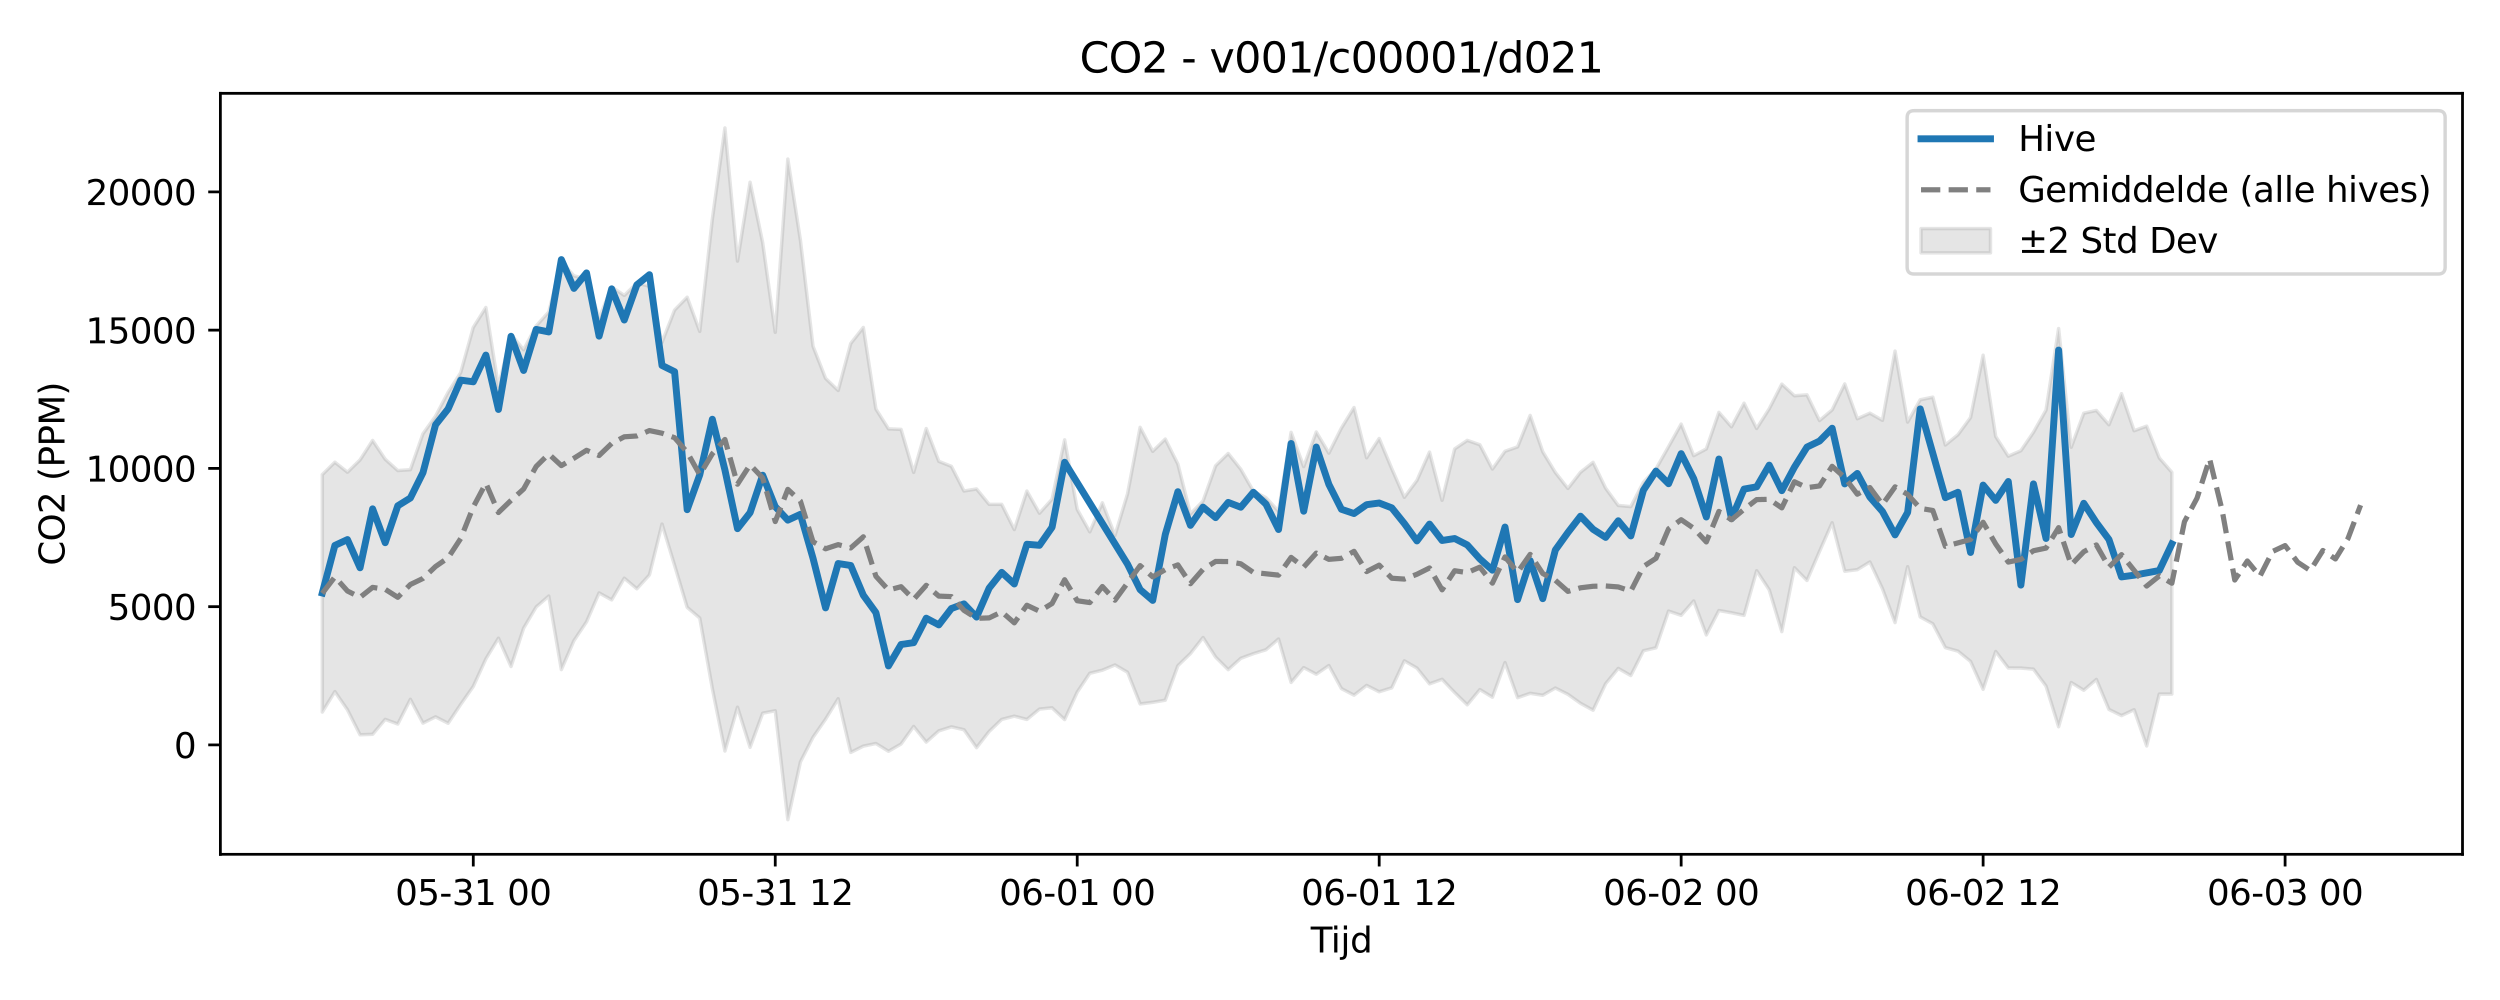 <?xml version="1.0" encoding="utf-8" standalone="no"?>
<!DOCTYPE svg PUBLIC "-//W3C//DTD SVG 1.1//EN"
  "http://www.w3.org/Graphics/SVG/1.1/DTD/svg11.dtd">
<svg xmlns:xlink="http://www.w3.org/1999/xlink" width="720pt" height="288pt" viewBox="0 0 720 288" xmlns="http://www.w3.org/2000/svg" version="1.1">
 <defs>
  <style type="text/css">*{stroke-linejoin: round; stroke-linecap: butt}</style>
 </defs>
 <g id="figure_1">
  <g id="patch_1">
   <path d="M 0 288 
L 720 288 
L 720 0 
L 0 0 
z
" style="fill: #ffffff"/>
  </g>
  <g id="axes_1">
   <g id="patch_2">
    <path d="M 63.47 246.04 
L 709.2 246.04 
L 709.2 26.88 
L 63.47 26.88 
z
" style="fill: #ffffff"/>
   </g>
   <g id="FillBetweenPolyCollection_1">
    <defs>
     <path id="mb4bdd67577" d="M 92.821 -151.308 
L 92.821 -82.924 
L 96.445 -88.816 
L 100.069 -83.571 
L 103.692 -76.383 
L 107.316 -76.519 
L 110.939 -80.82 
L 114.563 -79.477 
L 118.187 -86.599 
L 121.81 -79.742 
L 125.434 -81.551 
L 129.058 -79.695 
L 132.681 -85.127 
L 136.305 -90.304 
L 139.928 -98.219 
L 143.552 -104.205 
L 147.176 -96.044 
L 150.799 -107.08 
L 154.423 -113.195 
L 158.047 -116.335 
L 161.67 -95.151 
L 165.294 -103.497 
L 168.917 -108.905 
L 172.541 -117.235 
L 176.165 -115.233 
L 179.788 -121.488 
L 183.412 -118.427 
L 187.036 -122.42 
L 190.659 -137.067 
L 194.283 -125.183 
L 197.906 -113.085 
L 201.53 -110.001 
L 205.154 -89.713 
L 208.777 -71.7 
L 212.401 -84.316 
L 216.025 -72.768 
L 219.648 -82.601 
L 223.272 -83.304 
L 226.895 -51.922 
L 230.519 -68.562 
L 234.143 -75.65 
L 237.766 -80.87 
L 241.39 -86.763 
L 245.014 -71.301 
L 248.637 -73.111 
L 252.261 -73.869 
L 255.884 -71.629 
L 259.508 -73.724 
L 263.132 -78.782 
L 266.755 -74.279 
L 270.379 -77.502 
L 274.003 -78.667 
L 277.626 -77.838 
L 281.25 -72.668 
L 284.873 -77.336 
L 288.497 -80.811 
L 292.121 -81.745 
L 295.744 -80.799 
L 299.368 -83.781 
L 302.992 -84.152 
L 306.615 -80.753 
L 310.239 -88.667 
L 313.862 -94.09 
L 317.486 -94.985 
L 321.11 -96.492 
L 324.733 -94.39 
L 328.357 -85.267 
L 331.981 -85.727 
L 335.604 -86.34 
L 339.228 -96.282 
L 342.851 -99.778 
L 346.475 -104.398 
L 350.099 -98.752 
L 353.722 -95.131 
L 357.346 -98.405 
L 360.97 -99.74 
L 364.593 -100.87 
L 368.217 -103.971 
L 371.84 -91.457 
L 375.464 -95.737 
L 379.088 -93.824 
L 382.711 -96.32 
L 386.335 -89.676 
L 389.959 -87.791 
L 393.582 -90.602 
L 397.206 -88.768 
L 400.83 -89.904 
L 404.453 -97.682 
L 408.077 -95.595 
L 411.7 -91.046 
L 415.324 -92.357 
L 418.948 -88.549 
L 422.571 -85.011 
L 426.195 -89.403 
L 429.819 -87.203 
L 433.442 -97.173 
L 437.066 -87.071 
L 440.689 -88.318 
L 444.313 -87.76 
L 447.937 -89.848 
L 451.56 -88.032 
L 455.184 -85.446 
L 458.808 -83.454 
L 462.431 -91.096 
L 466.055 -95.494 
L 469.678 -93.433 
L 473.302 -100.579 
L 476.926 -101.437 
L 480.549 -112.008 
L 484.173 -110.781 
L 487.797 -114.923 
L 491.42 -105.139 
L 495.044 -112.174 
L 498.667 -111.524 
L 502.291 -110.764 
L 505.915 -123.637 
L 509.538 -118.122 
L 513.162 -106.09 
L 516.786 -124.502 
L 520.409 -120.823 
L 524.033 -129.225 
L 527.656 -137.452 
L 531.28 -123.492 
L 534.904 -123.935 
L 538.527 -126.158 
L 542.151 -118.444 
L 545.775 -108.688 
L 549.398 -124.797 
L 553.022 -110.328 
L 556.645 -108.349 
L 560.269 -101.485 
L 563.893 -100.472 
L 567.516 -97.515 
L 571.14 -89.475 
L 574.764 -100.364 
L 578.387 -95.615 
L 582.011 -95.595 
L 585.634 -95.281 
L 589.258 -90.403 
L 592.882 -78.691 
L 596.505 -91.437 
L 600.129 -89.209 
L 603.753 -92.32 
L 607.376 -83.673 
L 611 -81.907 
L 614.623 -83.607 
L 618.247 -73.16 
L 621.871 -88.109 
L 625.494 -88.1 
L 625.494 -151.972 
L 625.494 -151.972 
L 621.871 -156.134 
L 618.247 -165.274 
L 614.623 -163.951 
L 611 -174.622 
L 607.376 -165.669 
L 603.753 -169.79 
L 600.129 -169.001 
L 596.505 -159.186 
L 592.882 -193.39 
L 589.258 -169.905 
L 585.634 -163.493 
L 582.011 -158.191 
L 578.387 -156.621 
L 574.764 -162.294 
L 571.14 -185.702 
L 567.516 -167.743 
L 563.893 -162.799 
L 560.269 -159.836 
L 556.645 -173.622 
L 553.022 -172.861 
L 549.398 -166.434 
L 545.775 -186.893 
L 542.151 -166.946 
L 538.527 -169.007 
L 534.904 -167.403 
L 531.28 -177.43 
L 527.656 -169.951 
L 524.033 -166.878 
L 520.409 -174.287 
L 516.786 -174.024 
L 513.162 -177.377 
L 509.538 -170.271 
L 505.915 -164.593 
L 502.291 -171.883 
L 498.667 -165.088 
L 495.044 -169.245 
L 491.42 -158.708 
L 487.797 -156.768 
L 484.173 -165.869 
L 480.549 -159.376 
L 476.926 -152.97 
L 473.302 -149.113 
L 469.678 -142.097 
L 466.055 -142.432 
L 462.431 -147.389 
L 458.808 -154.854 
L 455.184 -151.985 
L 451.56 -147.326 
L 447.937 -151.925 
L 444.313 -157.899 
L 440.689 -168.36 
L 437.066 -159.303 
L 433.442 -158.035 
L 429.819 -152.917 
L 426.195 -159.908 
L 422.571 -161.177 
L 418.948 -158.709 
L 415.324 -143.911 
L 411.7 -157.805 
L 408.077 -149.636 
L 404.453 -144.768 
L 400.83 -153.038 
L 397.206 -161.717 
L 393.582 -156.164 
L 389.959 -170.634 
L 386.335 -164.734 
L 382.711 -157.496 
L 379.088 -163.586 
L 375.464 -153.614 
L 371.84 -163.489 
L 368.217 -140.756 
L 364.593 -144.681 
L 360.97 -146.538 
L 357.346 -152.852 
L 353.722 -157.408 
L 350.099 -153.861 
L 346.475 -143.687 
L 342.851 -140.007 
L 339.228 -154.355 
L 335.604 -161.549 
L 331.981 -158.014 
L 328.357 -164.933 
L 324.733 -145.781 
L 321.11 -133.8 
L 317.486 -143.188 
L 313.862 -134.823 
L 310.239 -141.303 
L 306.615 -161.325 
L 302.992 -144.22 
L 299.368 -140.188 
L 295.744 -146.579 
L 292.121 -135.495 
L 288.497 -142.749 
L 284.873 -142.751 
L 281.25 -147.178 
L 277.626 -146.598 
L 274.003 -153.692 
L 270.379 -155.138 
L 266.755 -164.575 
L 263.132 -151.958 
L 259.508 -164.339 
L 255.884 -164.493 
L 252.261 -170.208 
L 248.637 -193.689 
L 245.014 -189.083 
L 241.39 -175.531 
L 237.766 -179.03 
L 234.143 -188.304 
L 230.519 -218.811 
L 226.895 -242.199 
L 223.272 -192.287 
L 219.648 -218.107 
L 216.025 -235.524 
L 212.401 -212.795 
L 208.777 -251.158 
L 205.154 -224.921 
L 201.53 -192.546 
L 197.906 -202.408 
L 194.283 -198.702 
L 190.659 -189.408 
L 187.036 -205.574 
L 183.412 -206.46 
L 179.788 -202.915 
L 176.165 -205.356 
L 172.541 -196.381 
L 168.917 -207.728 
L 165.294 -208.551 
L 161.67 -212.655 
L 158.047 -198.155 
L 154.423 -194.141 
L 150.799 -187.254 
L 147.176 -191.743 
L 143.552 -176.579 
L 139.928 -199.451 
L 136.305 -193.696 
L 132.681 -180.675 
L 129.058 -175.017 
L 125.434 -168.133 
L 121.81 -163.066 
L 118.187 -152.728 
L 114.563 -152.481 
L 110.939 -155.745 
L 107.316 -161.154 
L 103.692 -155.549 
L 100.069 -152.002 
L 96.445 -154.885 
L 92.821 -151.308 
z
" style="stroke: #808080; stroke-opacity: 0.2"/>
    </defs>
    <g clip-path="url(#p3380ffc3dd)">
     <use xlink:href="#mb4bdd67577" x="0" y="288" style="fill: #808080; fill-opacity: 0.2; stroke: #808080; stroke-opacity: 0.2"/>
    </g>
   </g>
   <g id="matplotlib.axis_1">
    <g id="xtick_1">
     <g id="line2d_1">
      <defs>
       <path id="m46039f2c9a" d="M 0 0 
L 0 3.5 
" style="stroke: #000000; stroke-width: 0.8"/>
      </defs>
      <g>
       <use xlink:href="#m46039f2c9a" x="136.305" y="246.04" style="stroke: #000000; stroke-width: 0.8"/>
      </g>
     </g>
     <g id="text_1">
      <!-- 05-31 00 -->
      <g transform="translate(113.824 260.638) scale(0.1 -0.1)">
       <defs>
        <path id="DejaVuSans-30" d="M 2034 4250 
Q 1547 4250 1301 3770 
Q 1056 3291 1056 2328 
Q 1056 1369 1301 889 
Q 1547 409 2034 409 
Q 2525 409 2770 889 
Q 3016 1369 3016 2328 
Q 3016 3291 2770 3770 
Q 2525 4250 2034 4250 
z
M 2034 4750 
Q 2819 4750 3233 4129 
Q 3647 3509 3647 2328 
Q 3647 1150 3233 529 
Q 2819 -91 2034 -91 
Q 1250 -91 836 529 
Q 422 1150 422 2328 
Q 422 3509 836 4129 
Q 1250 4750 2034 4750 
z
" transform="scale(0.016)"/>
        <path id="DejaVuSans-35" d="M 691 4666 
L 3169 4666 
L 3169 4134 
L 1269 4134 
L 1269 2991 
Q 1406 3038 1543 3061 
Q 1681 3084 1819 3084 
Q 2600 3084 3056 2656 
Q 3513 2228 3513 1497 
Q 3513 744 3044 326 
Q 2575 -91 1722 -91 
Q 1428 -91 1123 -41 
Q 819 9 494 109 
L 494 744 
Q 775 591 1075 516 
Q 1375 441 1709 441 
Q 2250 441 2565 725 
Q 2881 1009 2881 1497 
Q 2881 1984 2565 2268 
Q 2250 2553 1709 2553 
Q 1456 2553 1204 2497 
Q 953 2441 691 2322 
L 691 4666 
z
" transform="scale(0.016)"/>
        <path id="DejaVuSans-2d" d="M 313 2009 
L 1997 2009 
L 1997 1497 
L 313 1497 
L 313 2009 
z
" transform="scale(0.016)"/>
        <path id="DejaVuSans-33" d="M 2597 2516 
Q 3050 2419 3304 2112 
Q 3559 1806 3559 1356 
Q 3559 666 3084 287 
Q 2609 -91 1734 -91 
Q 1441 -91 1130 -33 
Q 819 25 488 141 
L 488 750 
Q 750 597 1062 519 
Q 1375 441 1716 441 
Q 2309 441 2620 675 
Q 2931 909 2931 1356 
Q 2931 1769 2642 2001 
Q 2353 2234 1838 2234 
L 1294 2234 
L 1294 2753 
L 1863 2753 
Q 2328 2753 2575 2939 
Q 2822 3125 2822 3475 
Q 2822 3834 2567 4026 
Q 2313 4219 1838 4219 
Q 1578 4219 1281 4162 
Q 984 4106 628 3988 
L 628 4550 
Q 988 4650 1302 4700 
Q 1616 4750 1894 4750 
Q 2613 4750 3031 4423 
Q 3450 4097 3450 3541 
Q 3450 3153 3228 2886 
Q 3006 2619 2597 2516 
z
" transform="scale(0.016)"/>
        <path id="DejaVuSans-31" d="M 794 531 
L 1825 531 
L 1825 4091 
L 703 3866 
L 703 4441 
L 1819 4666 
L 2450 4666 
L 2450 531 
L 3481 531 
L 3481 0 
L 794 0 
L 794 531 
z
" transform="scale(0.016)"/>
        <path id="DejaVuSans-20" transform="scale(0.016)"/>
       </defs>
       <use xlink:href="#DejaVuSans-30"/>
       <use xlink:href="#DejaVuSans-35" transform="translate(63.623 0)"/>
       <use xlink:href="#DejaVuSans-2d" transform="translate(127.246 0)"/>
       <use xlink:href="#DejaVuSans-33" transform="translate(163.33 0)"/>
       <use xlink:href="#DejaVuSans-31" transform="translate(226.953 0)"/>
       <use xlink:href="#DejaVuSans-20" transform="translate(290.576 0)"/>
       <use xlink:href="#DejaVuSans-30" transform="translate(322.363 0)"/>
       <use xlink:href="#DejaVuSans-30" transform="translate(385.986 0)"/>
      </g>
     </g>
    </g>
    <g id="xtick_2">
     <g id="line2d_2">
      <g>
       <use xlink:href="#m46039f2c9a" x="223.272" y="246.04" style="stroke: #000000; stroke-width: 0.8"/>
      </g>
     </g>
     <g id="text_2">
      <!-- 05-31 12 -->
      <g transform="translate(200.791 260.638) scale(0.1 -0.1)">
       <defs>
        <path id="DejaVuSans-32" d="M 1228 531 
L 3431 531 
L 3431 0 
L 469 0 
L 469 531 
Q 828 903 1448 1529 
Q 2069 2156 2228 2338 
Q 2531 2678 2651 2914 
Q 2772 3150 2772 3378 
Q 2772 3750 2511 3984 
Q 2250 4219 1831 4219 
Q 1534 4219 1204 4116 
Q 875 4013 500 3803 
L 500 4441 
Q 881 4594 1212 4672 
Q 1544 4750 1819 4750 
Q 2544 4750 2975 4387 
Q 3406 4025 3406 3419 
Q 3406 3131 3298 2873 
Q 3191 2616 2906 2266 
Q 2828 2175 2409 1742 
Q 1991 1309 1228 531 
z
" transform="scale(0.016)"/>
       </defs>
       <use xlink:href="#DejaVuSans-30"/>
       <use xlink:href="#DejaVuSans-35" transform="translate(63.623 0)"/>
       <use xlink:href="#DejaVuSans-2d" transform="translate(127.246 0)"/>
       <use xlink:href="#DejaVuSans-33" transform="translate(163.33 0)"/>
       <use xlink:href="#DejaVuSans-31" transform="translate(226.953 0)"/>
       <use xlink:href="#DejaVuSans-20" transform="translate(290.576 0)"/>
       <use xlink:href="#DejaVuSans-31" transform="translate(322.363 0)"/>
       <use xlink:href="#DejaVuSans-32" transform="translate(385.986 0)"/>
      </g>
     </g>
    </g>
    <g id="xtick_3">
     <g id="line2d_3">
      <g>
       <use xlink:href="#m46039f2c9a" x="310.239" y="246.04" style="stroke: #000000; stroke-width: 0.8"/>
      </g>
     </g>
     <g id="text_3">
      <!-- 06-01 00 -->
      <g transform="translate(287.758 260.638) scale(0.1 -0.1)">
       <defs>
        <path id="DejaVuSans-36" d="M 2113 2584 
Q 1688 2584 1439 2293 
Q 1191 2003 1191 1497 
Q 1191 994 1439 701 
Q 1688 409 2113 409 
Q 2538 409 2786 701 
Q 3034 994 3034 1497 
Q 3034 2003 2786 2293 
Q 2538 2584 2113 2584 
z
M 3366 4563 
L 3366 3988 
Q 3128 4100 2886 4159 
Q 2644 4219 2406 4219 
Q 1781 4219 1451 3797 
Q 1122 3375 1075 2522 
Q 1259 2794 1537 2939 
Q 1816 3084 2150 3084 
Q 2853 3084 3261 2657 
Q 3669 2231 3669 1497 
Q 3669 778 3244 343 
Q 2819 -91 2113 -91 
Q 1303 -91 875 529 
Q 447 1150 447 2328 
Q 447 3434 972 4092 
Q 1497 4750 2381 4750 
Q 2619 4750 2861 4703 
Q 3103 4656 3366 4563 
z
" transform="scale(0.016)"/>
       </defs>
       <use xlink:href="#DejaVuSans-30"/>
       <use xlink:href="#DejaVuSans-36" transform="translate(63.623 0)"/>
       <use xlink:href="#DejaVuSans-2d" transform="translate(127.246 0)"/>
       <use xlink:href="#DejaVuSans-30" transform="translate(163.33 0)"/>
       <use xlink:href="#DejaVuSans-31" transform="translate(226.953 0)"/>
       <use xlink:href="#DejaVuSans-20" transform="translate(290.576 0)"/>
       <use xlink:href="#DejaVuSans-30" transform="translate(322.363 0)"/>
       <use xlink:href="#DejaVuSans-30" transform="translate(385.986 0)"/>
      </g>
     </g>
    </g>
    <g id="xtick_4">
     <g id="line2d_4">
      <g>
       <use xlink:href="#m46039f2c9a" x="397.206" y="246.04" style="stroke: #000000; stroke-width: 0.8"/>
      </g>
     </g>
     <g id="text_4">
      <!-- 06-01 12 -->
      <g transform="translate(374.725 260.638) scale(0.1 -0.1)">
       <use xlink:href="#DejaVuSans-30"/>
       <use xlink:href="#DejaVuSans-36" transform="translate(63.623 0)"/>
       <use xlink:href="#DejaVuSans-2d" transform="translate(127.246 0)"/>
       <use xlink:href="#DejaVuSans-30" transform="translate(163.33 0)"/>
       <use xlink:href="#DejaVuSans-31" transform="translate(226.953 0)"/>
       <use xlink:href="#DejaVuSans-20" transform="translate(290.576 0)"/>
       <use xlink:href="#DejaVuSans-31" transform="translate(322.363 0)"/>
       <use xlink:href="#DejaVuSans-32" transform="translate(385.986 0)"/>
      </g>
     </g>
    </g>
    <g id="xtick_5">
     <g id="line2d_5">
      <g>
       <use xlink:href="#m46039f2c9a" x="484.173" y="246.04" style="stroke: #000000; stroke-width: 0.8"/>
      </g>
     </g>
     <g id="text_5">
      <!-- 06-02 00 -->
      <g transform="translate(461.692 260.638) scale(0.1 -0.1)">
       <use xlink:href="#DejaVuSans-30"/>
       <use xlink:href="#DejaVuSans-36" transform="translate(63.623 0)"/>
       <use xlink:href="#DejaVuSans-2d" transform="translate(127.246 0)"/>
       <use xlink:href="#DejaVuSans-30" transform="translate(163.33 0)"/>
       <use xlink:href="#DejaVuSans-32" transform="translate(226.953 0)"/>
       <use xlink:href="#DejaVuSans-20" transform="translate(290.576 0)"/>
       <use xlink:href="#DejaVuSans-30" transform="translate(322.363 0)"/>
       <use xlink:href="#DejaVuSans-30" transform="translate(385.986 0)"/>
      </g>
     </g>
    </g>
    <g id="xtick_6">
     <g id="line2d_6">
      <g>
       <use xlink:href="#m46039f2c9a" x="571.14" y="246.04" style="stroke: #000000; stroke-width: 0.8"/>
      </g>
     </g>
     <g id="text_6">
      <!-- 06-02 12 -->
      <g transform="translate(548.659 260.638) scale(0.1 -0.1)">
       <use xlink:href="#DejaVuSans-30"/>
       <use xlink:href="#DejaVuSans-36" transform="translate(63.623 0)"/>
       <use xlink:href="#DejaVuSans-2d" transform="translate(127.246 0)"/>
       <use xlink:href="#DejaVuSans-30" transform="translate(163.33 0)"/>
       <use xlink:href="#DejaVuSans-32" transform="translate(226.953 0)"/>
       <use xlink:href="#DejaVuSans-20" transform="translate(290.576 0)"/>
       <use xlink:href="#DejaVuSans-31" transform="translate(322.363 0)"/>
       <use xlink:href="#DejaVuSans-32" transform="translate(385.986 0)"/>
      </g>
     </g>
    </g>
    <g id="xtick_7">
     <g id="line2d_7">
      <g>
       <use xlink:href="#m46039f2c9a" x="658.107" y="246.04" style="stroke: #000000; stroke-width: 0.8"/>
      </g>
     </g>
     <g id="text_7">
      <!-- 06-03 00 -->
      <g transform="translate(635.626 260.638) scale(0.1 -0.1)">
       <use xlink:href="#DejaVuSans-30"/>
       <use xlink:href="#DejaVuSans-36" transform="translate(63.623 0)"/>
       <use xlink:href="#DejaVuSans-2d" transform="translate(127.246 0)"/>
       <use xlink:href="#DejaVuSans-30" transform="translate(163.33 0)"/>
       <use xlink:href="#DejaVuSans-33" transform="translate(226.953 0)"/>
       <use xlink:href="#DejaVuSans-20" transform="translate(290.576 0)"/>
       <use xlink:href="#DejaVuSans-30" transform="translate(322.363 0)"/>
       <use xlink:href="#DejaVuSans-30" transform="translate(385.986 0)"/>
      </g>
     </g>
    </g>
    <g id="text_8">
     <!-- Tijd -->
     <g transform="translate(377.485 274.317) scale(0.1 -0.1)">
      <defs>
       <path id="DejaVuSans-54" d="M -19 4666 
L 3928 4666 
L 3928 4134 
L 2272 4134 
L 2272 0 
L 1638 0 
L 1638 4134 
L -19 4134 
L -19 4666 
z
" transform="scale(0.016)"/>
       <path id="DejaVuSans-69" d="M 603 3500 
L 1178 3500 
L 1178 0 
L 603 0 
L 603 3500 
z
M 603 4863 
L 1178 4863 
L 1178 4134 
L 603 4134 
L 603 4863 
z
" transform="scale(0.016)"/>
       <path id="DejaVuSans-6a" d="M 603 3500 
L 1178 3500 
L 1178 -63 
Q 1178 -731 923 -1031 
Q 669 -1331 103 -1331 
L -116 -1331 
L -116 -844 
L 38 -844 
Q 366 -844 484 -692 
Q 603 -541 603 -63 
L 603 3500 
z
M 603 4863 
L 1178 4863 
L 1178 4134 
L 603 4134 
L 603 4863 
z
" transform="scale(0.016)"/>
       <path id="DejaVuSans-64" d="M 2906 2969 
L 2906 4863 
L 3481 4863 
L 3481 0 
L 2906 0 
L 2906 525 
Q 2725 213 2448 61 
Q 2172 -91 1784 -91 
Q 1150 -91 751 415 
Q 353 922 353 1747 
Q 353 2572 751 3078 
Q 1150 3584 1784 3584 
Q 2172 3584 2448 3432 
Q 2725 3281 2906 2969 
z
M 947 1747 
Q 947 1113 1208 752 
Q 1469 391 1925 391 
Q 2381 391 2643 752 
Q 2906 1113 2906 1747 
Q 2906 2381 2643 2742 
Q 2381 3103 1925 3103 
Q 1469 3103 1208 2742 
Q 947 2381 947 1747 
z
" transform="scale(0.016)"/>
      </defs>
      <use xlink:href="#DejaVuSans-54"/>
      <use xlink:href="#DejaVuSans-69" transform="translate(57.959 0)"/>
      <use xlink:href="#DejaVuSans-6a" transform="translate(85.742 0)"/>
      <use xlink:href="#DejaVuSans-64" transform="translate(113.525 0)"/>
     </g>
    </g>
   </g>
   <g id="matplotlib.axis_2">
    <g id="ytick_1">
     <g id="line2d_8">
      <defs>
       <path id="mb0acbd7761" d="M 0 0 
L -3.5 0 
" style="stroke: #000000; stroke-width: 0.8"/>
      </defs>
      <g>
       <use xlink:href="#mb0acbd7761" x="63.47" y="214.532" style="stroke: #000000; stroke-width: 0.8"/>
      </g>
     </g>
     <g id="text_9">
      <!-- 0 -->
      <g transform="translate(50.108 218.331) scale(0.1 -0.1)">
       <use xlink:href="#DejaVuSans-30"/>
      </g>
     </g>
    </g>
    <g id="ytick_2">
     <g id="line2d_9">
      <g>
       <use xlink:href="#mb0acbd7761" x="63.47" y="174.716" style="stroke: #000000; stroke-width: 0.8"/>
      </g>
     </g>
     <g id="text_10">
      <!-- 5000 -->
      <g transform="translate(31.02 178.515) scale(0.1 -0.1)">
       <use xlink:href="#DejaVuSans-35"/>
       <use xlink:href="#DejaVuSans-30" transform="translate(63.623 0)"/>
       <use xlink:href="#DejaVuSans-30" transform="translate(127.246 0)"/>
       <use xlink:href="#DejaVuSans-30" transform="translate(190.869 0)"/>
      </g>
     </g>
    </g>
    <g id="ytick_3">
     <g id="line2d_10">
      <g>
       <use xlink:href="#mb0acbd7761" x="63.47" y="134.9" style="stroke: #000000; stroke-width: 0.8"/>
      </g>
     </g>
     <g id="text_11">
      <!-- 10000 -->
      <g transform="translate(24.657 138.699) scale(0.1 -0.1)">
       <use xlink:href="#DejaVuSans-31"/>
       <use xlink:href="#DejaVuSans-30" transform="translate(63.623 0)"/>
       <use xlink:href="#DejaVuSans-30" transform="translate(127.246 0)"/>
       <use xlink:href="#DejaVuSans-30" transform="translate(190.869 0)"/>
       <use xlink:href="#DejaVuSans-30" transform="translate(254.492 0)"/>
      </g>
     </g>
    </g>
    <g id="ytick_4">
     <g id="line2d_11">
      <g>
       <use xlink:href="#mb0acbd7761" x="63.47" y="95.084" style="stroke: #000000; stroke-width: 0.8"/>
      </g>
     </g>
     <g id="text_12">
      <!-- 15000 -->
      <g transform="translate(24.657 98.883) scale(0.1 -0.1)">
       <use xlink:href="#DejaVuSans-31"/>
       <use xlink:href="#DejaVuSans-35" transform="translate(63.623 0)"/>
       <use xlink:href="#DejaVuSans-30" transform="translate(127.246 0)"/>
       <use xlink:href="#DejaVuSans-30" transform="translate(190.869 0)"/>
       <use xlink:href="#DejaVuSans-30" transform="translate(254.492 0)"/>
      </g>
     </g>
    </g>
    <g id="ytick_5">
     <g id="line2d_12">
      <g>
       <use xlink:href="#mb0acbd7761" x="63.47" y="55.268" style="stroke: #000000; stroke-width: 0.8"/>
      </g>
     </g>
     <g id="text_13">
      <!-- 20000 -->
      <g transform="translate(24.657 59.067) scale(0.1 -0.1)">
       <use xlink:href="#DejaVuSans-32"/>
       <use xlink:href="#DejaVuSans-30" transform="translate(63.623 0)"/>
       <use xlink:href="#DejaVuSans-30" transform="translate(127.246 0)"/>
       <use xlink:href="#DejaVuSans-30" transform="translate(190.869 0)"/>
       <use xlink:href="#DejaVuSans-30" transform="translate(254.492 0)"/>
      </g>
     </g>
    </g>
    <g id="text_14">
     <!-- CO2 (PPM) -->
     <g transform="translate(18.578 162.903) rotate(-90) scale(0.1 -0.1)">
      <defs>
       <path id="DejaVuSans-43" d="M 4122 4306 
L 4122 3641 
Q 3803 3938 3442 4084 
Q 3081 4231 2675 4231 
Q 1875 4231 1450 3742 
Q 1025 3253 1025 2328 
Q 1025 1406 1450 917 
Q 1875 428 2675 428 
Q 3081 428 3442 575 
Q 3803 722 4122 1019 
L 4122 359 
Q 3791 134 3420 21 
Q 3050 -91 2638 -91 
Q 1578 -91 968 557 
Q 359 1206 359 2328 
Q 359 3453 968 4101 
Q 1578 4750 2638 4750 
Q 3056 4750 3426 4639 
Q 3797 4528 4122 4306 
z
" transform="scale(0.016)"/>
       <path id="DejaVuSans-4f" d="M 2522 4238 
Q 1834 4238 1429 3725 
Q 1025 3213 1025 2328 
Q 1025 1447 1429 934 
Q 1834 422 2522 422 
Q 3209 422 3611 934 
Q 4013 1447 4013 2328 
Q 4013 3213 3611 3725 
Q 3209 4238 2522 4238 
z
M 2522 4750 
Q 3503 4750 4090 4092 
Q 4678 3434 4678 2328 
Q 4678 1225 4090 567 
Q 3503 -91 2522 -91 
Q 1538 -91 948 565 
Q 359 1222 359 2328 
Q 359 3434 948 4092 
Q 1538 4750 2522 4750 
z
" transform="scale(0.016)"/>
       <path id="DejaVuSans-28" d="M 1984 4856 
Q 1566 4138 1362 3434 
Q 1159 2731 1159 2009 
Q 1159 1288 1364 580 
Q 1569 -128 1984 -844 
L 1484 -844 
Q 1016 -109 783 600 
Q 550 1309 550 2009 
Q 550 2706 781 3412 
Q 1013 4119 1484 4856 
L 1984 4856 
z
" transform="scale(0.016)"/>
       <path id="DejaVuSans-50" d="M 1259 4147 
L 1259 2394 
L 2053 2394 
Q 2494 2394 2734 2622 
Q 2975 2850 2975 3272 
Q 2975 3691 2734 3919 
Q 2494 4147 2053 4147 
L 1259 4147 
z
M 628 4666 
L 2053 4666 
Q 2838 4666 3239 4311 
Q 3641 3956 3641 3272 
Q 3641 2581 3239 2228 
Q 2838 1875 2053 1875 
L 1259 1875 
L 1259 0 
L 628 0 
L 628 4666 
z
" transform="scale(0.016)"/>
       <path id="DejaVuSans-4d" d="M 628 4666 
L 1569 4666 
L 2759 1491 
L 3956 4666 
L 4897 4666 
L 4897 0 
L 4281 0 
L 4281 4097 
L 3078 897 
L 2444 897 
L 1241 4097 
L 1241 0 
L 628 0 
L 628 4666 
z
" transform="scale(0.016)"/>
       <path id="DejaVuSans-29" d="M 513 4856 
L 1013 4856 
Q 1481 4119 1714 3412 
Q 1947 2706 1947 2009 
Q 1947 1309 1714 600 
Q 1481 -109 1013 -844 
L 513 -844 
Q 928 -128 1133 580 
Q 1338 1288 1338 2009 
Q 1338 2731 1133 3434 
Q 928 4138 513 4856 
z
" transform="scale(0.016)"/>
      </defs>
      <use xlink:href="#DejaVuSans-43"/>
      <use xlink:href="#DejaVuSans-4f" transform="translate(69.824 0)"/>
      <use xlink:href="#DejaVuSans-32" transform="translate(148.535 0)"/>
      <use xlink:href="#DejaVuSans-20" transform="translate(212.158 0)"/>
      <use xlink:href="#DejaVuSans-28" transform="translate(243.945 0)"/>
      <use xlink:href="#DejaVuSans-50" transform="translate(282.959 0)"/>
      <use xlink:href="#DejaVuSans-50" transform="translate(343.262 0)"/>
      <use xlink:href="#DejaVuSans-4d" transform="translate(403.564 0)"/>
      <use xlink:href="#DejaVuSans-29" transform="translate(489.844 0)"/>
     </g>
    </g>
   </g>
   <g id="line2d_13">
    <path d="M 92.821 170.782 
L 96.445 157.083 
L 100.069 155.4 
L 103.692 163.517 
L 107.316 146.55 
L 110.939 156.294 
L 114.563 145.671 
L 118.187 143.426 
L 121.81 136.139 
L 125.434 122.347 
L 129.058 117.763 
L 132.681 109.479 
L 136.305 109.956 
L 139.928 102.272 
L 143.552 117.922 
L 147.176 96.868 
L 150.799 106.692 
L 154.423 94.874 
L 158.047 95.594 
L 161.67 74.77 
L 165.294 83.054 
L 168.917 78.603 
L 172.541 96.804 
L 176.165 83.203 
L 179.788 92.159 
L 183.412 82.035 
L 187.036 79.118 
L 190.659 105.25 
L 194.283 107.047 
L 197.906 146.784 
L 201.53 136.739 
L 205.154 120.749 
L 208.777 135.351 
L 212.401 152.252 
L 216.025 147.644 
L 219.648 136.869 
L 223.272 145.924 
L 226.895 149.802 
L 230.519 148.124 
L 234.143 160.759 
L 237.766 175.063 
L 241.39 162.298 
L 245.014 162.859 
L 248.637 171.427 
L 252.261 176.43 
L 255.884 191.785 
L 259.508 185.609 
L 263.132 185.088 
L 266.755 178.042 
L 270.379 179.966 
L 274.003 175.247 
L 277.626 173.925 
L 281.25 177.715 
L 284.873 169.383 
L 288.497 164.844 
L 292.121 168.183 
L 295.744 156.743 
L 299.368 157.048 
L 302.992 151.853 
L 306.615 133.137 
L 324.733 162.492 
L 328.357 169.81 
L 331.981 172.913 
L 335.604 153.905 
L 339.228 141.615 
L 342.851 151.299 
L 346.475 146.051 
L 350.099 149.074 
L 353.722 144.695 
L 357.346 146.08 
L 360.97 141.777 
L 364.593 145.184 
L 368.217 152.496 
L 371.84 127.733 
L 375.464 147.222 
L 379.088 128.752 
L 382.711 139.5 
L 386.335 146.675 
L 389.959 147.898 
L 393.582 145.35 
L 397.206 144.87 
L 400.83 146.263 
L 404.453 150.774 
L 408.077 155.782 
L 411.7 150.946 
L 415.324 155.657 
L 418.948 155.097 
L 422.571 156.939 
L 426.195 160.963 
L 429.819 164.212 
L 433.442 151.795 
L 437.066 172.685 
L 440.689 161.47 
L 444.313 172.414 
L 447.937 158.402 
L 451.56 153.361 
L 455.184 148.668 
L 458.808 152.435 
L 462.431 154.765 
L 466.055 149.985 
L 469.678 154.341 
L 473.302 141.185 
L 476.926 135.672 
L 480.549 139.309 
L 484.173 130.658 
L 487.797 137.862 
L 491.42 148.891 
L 495.044 132.203 
L 498.667 149.332 
L 502.291 140.856 
L 505.915 140.211 
L 509.538 133.965 
L 513.162 141.308 
L 516.786 134.56 
L 520.409 128.758 
L 524.033 127.016 
L 527.656 123.335 
L 531.28 139.359 
L 534.904 136.357 
L 538.527 143.168 
L 542.151 147.312 
L 545.775 154.043 
L 549.398 147.575 
L 553.022 117.767 
L 560.269 143.325 
L 563.893 141.78 
L 567.516 159.105 
L 571.14 139.712 
L 574.764 144.1 
L 578.387 138.677 
L 582.011 168.504 
L 585.634 139.367 
L 589.258 155.073 
L 592.882 100.825 
L 596.505 153.932 
L 600.129 144.952 
L 603.753 150.505 
L 607.376 155.373 
L 611 166.15 
L 614.623 165.656 
L 621.871 164.316 
L 625.494 156.658 
L 625.494 156.658 
" clip-path="url(#p3380ffc3dd)" style="fill: none; stroke: #1f77b4; stroke-width: 2; stroke-linecap: square"/>
   </g>
   <g id="line2d_14">
    <path d="M 92.821 170.884 
L 96.445 166.15 
L 100.069 170.213 
L 103.692 172.034 
L 107.316 169.163 
L 110.939 169.717 
L 114.563 172.021 
L 118.187 168.336 
L 121.81 166.596 
L 125.434 163.158 
L 129.058 160.644 
L 132.681 155.099 
L 136.305 146 
L 139.928 139.165 
L 143.552 147.608 
L 147.176 144.107 
L 150.799 140.833 
L 154.423 134.332 
L 158.047 130.755 
L 161.67 134.097 
L 165.294 131.976 
L 168.917 129.683 
L 172.541 131.192 
L 176.165 127.706 
L 179.788 125.799 
L 183.412 125.557 
L 187.036 124.003 
L 190.659 124.762 
L 194.283 126.058 
L 197.906 130.253 
L 201.53 136.726 
L 205.154 130.683 
L 208.777 126.571 
L 212.401 139.445 
L 216.025 133.854 
L 219.648 137.646 
L 223.272 150.205 
L 226.895 140.94 
L 230.519 144.313 
L 234.143 156.023 
L 237.766 158.05 
L 241.39 156.853 
L 245.014 157.808 
L 248.637 154.6 
L 252.261 165.962 
L 255.884 169.939 
L 259.508 168.968 
L 263.132 172.63 
L 266.755 168.573 
L 270.379 171.68 
L 274.003 171.82 
L 277.626 175.782 
L 281.25 178.077 
L 284.873 177.956 
L 288.497 176.22 
L 292.121 179.38 
L 295.744 174.311 
L 299.368 176.016 
L 302.992 173.814 
L 306.615 166.961 
L 310.239 173.015 
L 313.862 173.543 
L 317.486 168.914 
L 321.11 172.854 
L 328.357 162.9 
L 331.981 166.13 
L 335.604 164.055 
L 339.228 162.682 
L 342.851 168.107 
L 346.475 163.957 
L 350.099 161.693 
L 353.722 161.731 
L 357.346 162.371 
L 360.97 164.861 
L 368.217 165.636 
L 371.84 160.527 
L 375.464 163.325 
L 379.088 159.295 
L 382.711 161.092 
L 386.335 160.795 
L 389.959 158.787 
L 393.582 164.617 
L 397.206 162.757 
L 400.83 166.529 
L 404.453 166.775 
L 408.077 165.385 
L 411.7 163.575 
L 415.324 169.866 
L 418.948 164.371 
L 422.571 164.906 
L 426.195 163.344 
L 429.819 167.94 
L 433.442 160.396 
L 437.066 164.813 
L 440.689 159.661 
L 444.313 165.17 
L 447.937 167.113 
L 451.56 170.321 
L 455.184 169.285 
L 458.808 168.846 
L 462.431 168.758 
L 466.055 169.037 
L 469.678 170.235 
L 473.302 163.154 
L 476.926 160.796 
L 480.549 152.308 
L 484.173 149.675 
L 487.797 152.155 
L 491.42 156.077 
L 495.044 147.291 
L 498.667 149.694 
L 502.291 146.676 
L 505.915 143.885 
L 509.538 143.804 
L 513.162 146.267 
L 516.786 138.737 
L 520.409 140.445 
L 524.033 139.948 
L 527.656 134.299 
L 531.28 137.539 
L 534.904 142.331 
L 538.527 140.417 
L 542.151 145.305 
L 545.775 140.21 
L 549.398 142.385 
L 553.022 146.406 
L 556.645 147.014 
L 560.269 157.339 
L 567.516 155.371 
L 571.14 150.412 
L 574.764 156.671 
L 578.387 161.882 
L 582.011 161.107 
L 585.634 158.613 
L 589.258 157.846 
L 592.882 151.96 
L 596.505 162.688 
L 600.129 158.895 
L 603.753 156.945 
L 607.376 163.329 
L 611 159.736 
L 618.247 168.783 
L 621.871 165.878 
L 625.494 167.964 
L 629.118 150.258 
L 632.742 143.476 
L 636.365 132.158 
L 639.989 147.036 
L 643.612 167.045 
L 647.236 161.561 
L 650.86 165.959 
L 654.483 158.827 
L 658.107 157.125 
L 661.731 161.922 
L 665.354 164.313 
L 668.978 158.542 
L 672.601 160.975 
L 676.225 155.076 
L 679.849 145.487 
L 679.849 145.487 
" clip-path="url(#p3380ffc3dd)" style="fill: none; stroke-dasharray: 5.55,2.4; stroke-dashoffset: 0; stroke: #808080; stroke-width: 1.5"/>
   </g>
   <g id="patch_3">
    <path d="M 63.47 246.04 
L 63.47 26.88 
" style="fill: none; stroke: #000000; stroke-width: 0.8; stroke-linejoin: miter; stroke-linecap: square"/>
   </g>
   <g id="patch_4">
    <path d="M 709.2 246.04 
L 709.2 26.88 
" style="fill: none; stroke: #000000; stroke-width: 0.8; stroke-linejoin: miter; stroke-linecap: square"/>
   </g>
   <g id="patch_5">
    <path d="M 63.47 246.04 
L 709.2 246.04 
" style="fill: none; stroke: #000000; stroke-width: 0.8; stroke-linejoin: miter; stroke-linecap: square"/>
   </g>
   <g id="patch_6">
    <path d="M 63.47 26.88 
L 709.2 26.88 
" style="fill: none; stroke: #000000; stroke-width: 0.8; stroke-linejoin: miter; stroke-linecap: square"/>
   </g>
   <g id="text_15">
    <!-- CO2 - v001/c00001/d021 -->
    <g transform="translate(310.932 20.88) scale(0.12 -0.12)">
     <defs>
      <path id="DejaVuSans-76" d="M 191 3500 
L 800 3500 
L 1894 563 
L 2988 3500 
L 3597 3500 
L 2284 0 
L 1503 0 
L 191 3500 
z
" transform="scale(0.016)"/>
      <path id="DejaVuSans-2f" d="M 1625 4666 
L 2156 4666 
L 531 -594 
L 0 -594 
L 1625 4666 
z
" transform="scale(0.016)"/>
      <path id="DejaVuSans-63" d="M 3122 3366 
L 3122 2828 
Q 2878 2963 2633 3030 
Q 2388 3097 2138 3097 
Q 1578 3097 1268 2742 
Q 959 2388 959 1747 
Q 959 1106 1268 751 
Q 1578 397 2138 397 
Q 2388 397 2633 464 
Q 2878 531 3122 666 
L 3122 134 
Q 2881 22 2623 -34 
Q 2366 -91 2075 -91 
Q 1284 -91 818 406 
Q 353 903 353 1747 
Q 353 2603 823 3093 
Q 1294 3584 2113 3584 
Q 2378 3584 2631 3529 
Q 2884 3475 3122 3366 
z
" transform="scale(0.016)"/>
     </defs>
     <use xlink:href="#DejaVuSans-43"/>
     <use xlink:href="#DejaVuSans-4f" transform="translate(69.824 0)"/>
     <use xlink:href="#DejaVuSans-32" transform="translate(148.535 0)"/>
     <use xlink:href="#DejaVuSans-20" transform="translate(212.158 0)"/>
     <use xlink:href="#DejaVuSans-2d" transform="translate(243.945 0)"/>
     <use xlink:href="#DejaVuSans-20" transform="translate(280.029 0)"/>
     <use xlink:href="#DejaVuSans-76" transform="translate(311.816 0)"/>
     <use xlink:href="#DejaVuSans-30" transform="translate(370.996 0)"/>
     <use xlink:href="#DejaVuSans-30" transform="translate(434.619 0)"/>
     <use xlink:href="#DejaVuSans-31" transform="translate(498.242 0)"/>
     <use xlink:href="#DejaVuSans-2f" transform="translate(561.865 0)"/>
     <use xlink:href="#DejaVuSans-63" transform="translate(595.557 0)"/>
     <use xlink:href="#DejaVuSans-30" transform="translate(650.537 0)"/>
     <use xlink:href="#DejaVuSans-30" transform="translate(714.16 0)"/>
     <use xlink:href="#DejaVuSans-30" transform="translate(777.783 0)"/>
     <use xlink:href="#DejaVuSans-30" transform="translate(841.406 0)"/>
     <use xlink:href="#DejaVuSans-31" transform="translate(905.029 0)"/>
     <use xlink:href="#DejaVuSans-2f" transform="translate(968.652 0)"/>
     <use xlink:href="#DejaVuSans-64" transform="translate(1002.344 0)"/>
     <use xlink:href="#DejaVuSans-30" transform="translate(1065.82 0)"/>
     <use xlink:href="#DejaVuSans-32" transform="translate(1129.443 0)"/>
     <use xlink:href="#DejaVuSans-31" transform="translate(1193.066 0)"/>
    </g>
   </g>
   <g id="legend_1">
    <g id="patch_7">
     <path d="M 551.256 78.914 
L 702.2 78.914 
Q 704.2 78.914 704.2 76.914 
L 704.2 33.88 
Q 704.2 31.88 702.2 31.88 
L 551.256 31.88 
Q 549.256 31.88 549.256 33.88 
L 549.256 76.914 
Q 549.256 78.914 551.256 78.914 
z
" style="fill: #ffffff; opacity: 0.8; stroke: #cccccc; stroke-linejoin: miter"/>
    </g>
    <g id="line2d_15">
     <path d="M 553.256 39.978 
L 563.256 39.978 
L 573.256 39.978 
" style="fill: none; stroke: #1f77b4; stroke-width: 2; stroke-linecap: square"/>
    </g>
    <g id="text_16">
     <!-- Hive -->
     <g transform="translate(581.256 43.478) scale(0.1 -0.1)">
      <defs>
       <path id="DejaVuSans-48" d="M 628 4666 
L 1259 4666 
L 1259 2753 
L 3553 2753 
L 3553 4666 
L 4184 4666 
L 4184 0 
L 3553 0 
L 3553 2222 
L 1259 2222 
L 1259 0 
L 628 0 
L 628 4666 
z
" transform="scale(0.016)"/>
       <path id="DejaVuSans-65" d="M 3597 1894 
L 3597 1613 
L 953 1613 
Q 991 1019 1311 708 
Q 1631 397 2203 397 
Q 2534 397 2845 478 
Q 3156 559 3463 722 
L 3463 178 
Q 3153 47 2828 -22 
Q 2503 -91 2169 -91 
Q 1331 -91 842 396 
Q 353 884 353 1716 
Q 353 2575 817 3079 
Q 1281 3584 2069 3584 
Q 2775 3584 3186 3129 
Q 3597 2675 3597 1894 
z
M 3022 2063 
Q 3016 2534 2758 2815 
Q 2500 3097 2075 3097 
Q 1594 3097 1305 2825 
Q 1016 2553 972 2059 
L 3022 2063 
z
" transform="scale(0.016)"/>
      </defs>
      <use xlink:href="#DejaVuSans-48"/>
      <use xlink:href="#DejaVuSans-69" transform="translate(75.195 0)"/>
      <use xlink:href="#DejaVuSans-76" transform="translate(102.979 0)"/>
      <use xlink:href="#DejaVuSans-65" transform="translate(162.158 0)"/>
     </g>
    </g>
    <g id="line2d_16">
     <path d="M 553.256 54.657 
L 563.256 54.657 
L 573.256 54.657 
" style="fill: none; stroke-dasharray: 5.55,2.4; stroke-dashoffset: 0; stroke: #808080; stroke-width: 1.5"/>
    </g>
    <g id="text_17">
     <!-- Gemiddelde (alle hives) -->
     <g transform="translate(581.256 58.157) scale(0.1 -0.1)">
      <defs>
       <path id="DejaVuSans-47" d="M 3809 666 
L 3809 1919 
L 2778 1919 
L 2778 2438 
L 4434 2438 
L 4434 434 
Q 4069 175 3628 42 
Q 3188 -91 2688 -91 
Q 1594 -91 976 548 
Q 359 1188 359 2328 
Q 359 3472 976 4111 
Q 1594 4750 2688 4750 
Q 3144 4750 3555 4637 
Q 3966 4525 4313 4306 
L 4313 3634 
Q 3963 3931 3569 4081 
Q 3175 4231 2741 4231 
Q 1884 4231 1454 3753 
Q 1025 3275 1025 2328 
Q 1025 1384 1454 906 
Q 1884 428 2741 428 
Q 3075 428 3337 486 
Q 3600 544 3809 666 
z
" transform="scale(0.016)"/>
       <path id="DejaVuSans-6d" d="M 3328 2828 
Q 3544 3216 3844 3400 
Q 4144 3584 4550 3584 
Q 5097 3584 5394 3201 
Q 5691 2819 5691 2113 
L 5691 0 
L 5113 0 
L 5113 2094 
Q 5113 2597 4934 2840 
Q 4756 3084 4391 3084 
Q 3944 3084 3684 2787 
Q 3425 2491 3425 1978 
L 3425 0 
L 2847 0 
L 2847 2094 
Q 2847 2600 2669 2842 
Q 2491 3084 2119 3084 
Q 1678 3084 1418 2786 
Q 1159 2488 1159 1978 
L 1159 0 
L 581 0 
L 581 3500 
L 1159 3500 
L 1159 2956 
Q 1356 3278 1631 3431 
Q 1906 3584 2284 3584 
Q 2666 3584 2933 3390 
Q 3200 3197 3328 2828 
z
" transform="scale(0.016)"/>
       <path id="DejaVuSans-6c" d="M 603 4863 
L 1178 4863 
L 1178 0 
L 603 0 
L 603 4863 
z
" transform="scale(0.016)"/>
       <path id="DejaVuSans-61" d="M 2194 1759 
Q 1497 1759 1228 1600 
Q 959 1441 959 1056 
Q 959 750 1161 570 
Q 1363 391 1709 391 
Q 2188 391 2477 730 
Q 2766 1069 2766 1631 
L 2766 1759 
L 2194 1759 
z
M 3341 1997 
L 3341 0 
L 2766 0 
L 2766 531 
Q 2569 213 2275 61 
Q 1981 -91 1556 -91 
Q 1019 -91 701 211 
Q 384 513 384 1019 
Q 384 1609 779 1909 
Q 1175 2209 1959 2209 
L 2766 2209 
L 2766 2266 
Q 2766 2663 2505 2880 
Q 2244 3097 1772 3097 
Q 1472 3097 1187 3025 
Q 903 2953 641 2809 
L 641 3341 
Q 956 3463 1253 3523 
Q 1550 3584 1831 3584 
Q 2591 3584 2966 3190 
Q 3341 2797 3341 1997 
z
" transform="scale(0.016)"/>
       <path id="DejaVuSans-68" d="M 3513 2113 
L 3513 0 
L 2938 0 
L 2938 2094 
Q 2938 2591 2744 2837 
Q 2550 3084 2163 3084 
Q 1697 3084 1428 2787 
Q 1159 2491 1159 1978 
L 1159 0 
L 581 0 
L 581 4863 
L 1159 4863 
L 1159 2956 
Q 1366 3272 1645 3428 
Q 1925 3584 2291 3584 
Q 2894 3584 3203 3211 
Q 3513 2838 3513 2113 
z
" transform="scale(0.016)"/>
       <path id="DejaVuSans-73" d="M 2834 3397 
L 2834 2853 
Q 2591 2978 2328 3040 
Q 2066 3103 1784 3103 
Q 1356 3103 1142 2972 
Q 928 2841 928 2578 
Q 928 2378 1081 2264 
Q 1234 2150 1697 2047 
L 1894 2003 
Q 2506 1872 2764 1633 
Q 3022 1394 3022 966 
Q 3022 478 2636 193 
Q 2250 -91 1575 -91 
Q 1294 -91 989 -36 
Q 684 19 347 128 
L 347 722 
Q 666 556 975 473 
Q 1284 391 1588 391 
Q 1994 391 2212 530 
Q 2431 669 2431 922 
Q 2431 1156 2273 1281 
Q 2116 1406 1581 1522 
L 1381 1569 
Q 847 1681 609 1914 
Q 372 2147 372 2553 
Q 372 3047 722 3315 
Q 1072 3584 1716 3584 
Q 2034 3584 2315 3537 
Q 2597 3491 2834 3397 
z
" transform="scale(0.016)"/>
      </defs>
      <use xlink:href="#DejaVuSans-47"/>
      <use xlink:href="#DejaVuSans-65" transform="translate(77.49 0)"/>
      <use xlink:href="#DejaVuSans-6d" transform="translate(139.014 0)"/>
      <use xlink:href="#DejaVuSans-69" transform="translate(236.426 0)"/>
      <use xlink:href="#DejaVuSans-64" transform="translate(264.209 0)"/>
      <use xlink:href="#DejaVuSans-64" transform="translate(327.686 0)"/>
      <use xlink:href="#DejaVuSans-65" transform="translate(391.162 0)"/>
      <use xlink:href="#DejaVuSans-6c" transform="translate(452.686 0)"/>
      <use xlink:href="#DejaVuSans-64" transform="translate(480.469 0)"/>
      <use xlink:href="#DejaVuSans-65" transform="translate(543.945 0)"/>
      <use xlink:href="#DejaVuSans-20" transform="translate(605.469 0)"/>
      <use xlink:href="#DejaVuSans-28" transform="translate(637.256 0)"/>
      <use xlink:href="#DejaVuSans-61" transform="translate(676.27 0)"/>
      <use xlink:href="#DejaVuSans-6c" transform="translate(737.549 0)"/>
      <use xlink:href="#DejaVuSans-6c" transform="translate(765.332 0)"/>
      <use xlink:href="#DejaVuSans-65" transform="translate(793.115 0)"/>
      <use xlink:href="#DejaVuSans-20" transform="translate(854.639 0)"/>
      <use xlink:href="#DejaVuSans-68" transform="translate(886.426 0)"/>
      <use xlink:href="#DejaVuSans-69" transform="translate(949.805 0)"/>
      <use xlink:href="#DejaVuSans-76" transform="translate(977.588 0)"/>
      <use xlink:href="#DejaVuSans-65" transform="translate(1036.768 0)"/>
      <use xlink:href="#DejaVuSans-73" transform="translate(1098.291 0)"/>
      <use xlink:href="#DejaVuSans-29" transform="translate(1150.391 0)"/>
     </g>
    </g>
    <g id="patch_8">
     <path d="M 553.256 72.835 
L 573.256 72.835 
L 573.256 65.835 
L 553.256 65.835 
z
" style="fill: #808080; fill-opacity: 0.2; stroke: #808080; stroke-opacity: 0.2; stroke-linejoin: miter"/>
    </g>
    <g id="text_18">
     <!-- ±2 Std Dev -->
     <g transform="translate(581.256 72.835) scale(0.1 -0.1)">
      <defs>
       <path id="DejaVuSans-b1" d="M 2944 4013 
L 2944 2803 
L 4684 2803 
L 4684 2272 
L 2944 2272 
L 2944 1063 
L 2419 1063 
L 2419 2272 
L 678 2272 
L 678 2803 
L 2419 2803 
L 2419 4013 
L 2944 4013 
z
M 678 531 
L 4684 531 
L 4684 0 
L 678 0 
L 678 531 
z
" transform="scale(0.016)"/>
       <path id="DejaVuSans-53" d="M 3425 4513 
L 3425 3897 
Q 3066 4069 2747 4153 
Q 2428 4238 2131 4238 
Q 1616 4238 1336 4038 
Q 1056 3838 1056 3469 
Q 1056 3159 1242 3001 
Q 1428 2844 1947 2747 
L 2328 2669 
Q 3034 2534 3370 2195 
Q 3706 1856 3706 1288 
Q 3706 609 3251 259 
Q 2797 -91 1919 -91 
Q 1588 -91 1214 -16 
Q 841 59 441 206 
L 441 856 
Q 825 641 1194 531 
Q 1563 422 1919 422 
Q 2459 422 2753 634 
Q 3047 847 3047 1241 
Q 3047 1584 2836 1778 
Q 2625 1972 2144 2069 
L 1759 2144 
Q 1053 2284 737 2584 
Q 422 2884 422 3419 
Q 422 4038 858 4394 
Q 1294 4750 2059 4750 
Q 2388 4750 2728 4690 
Q 3069 4631 3425 4513 
z
" transform="scale(0.016)"/>
       <path id="DejaVuSans-74" d="M 1172 4494 
L 1172 3500 
L 2356 3500 
L 2356 3053 
L 1172 3053 
L 1172 1153 
Q 1172 725 1289 603 
Q 1406 481 1766 481 
L 2356 481 
L 2356 0 
L 1766 0 
Q 1100 0 847 248 
Q 594 497 594 1153 
L 594 3053 
L 172 3053 
L 172 3500 
L 594 3500 
L 594 4494 
L 1172 4494 
z
" transform="scale(0.016)"/>
       <path id="DejaVuSans-44" d="M 1259 4147 
L 1259 519 
L 2022 519 
Q 2988 519 3436 956 
Q 3884 1394 3884 2338 
Q 3884 3275 3436 3711 
Q 2988 4147 2022 4147 
L 1259 4147 
z
M 628 4666 
L 1925 4666 
Q 3281 4666 3915 4102 
Q 4550 3538 4550 2338 
Q 4550 1131 3912 565 
Q 3275 0 1925 0 
L 628 0 
L 628 4666 
z
" transform="scale(0.016)"/>
      </defs>
      <use xlink:href="#DejaVuSans-b1"/>
      <use xlink:href="#DejaVuSans-32" transform="translate(83.789 0)"/>
      <use xlink:href="#DejaVuSans-20" transform="translate(147.412 0)"/>
      <use xlink:href="#DejaVuSans-53" transform="translate(179.199 0)"/>
      <use xlink:href="#DejaVuSans-74" transform="translate(242.676 0)"/>
      <use xlink:href="#DejaVuSans-64" transform="translate(281.885 0)"/>
      <use xlink:href="#DejaVuSans-20" transform="translate(345.361 0)"/>
      <use xlink:href="#DejaVuSans-44" transform="translate(377.148 0)"/>
      <use xlink:href="#DejaVuSans-65" transform="translate(454.15 0)"/>
      <use xlink:href="#DejaVuSans-76" transform="translate(515.674 0)"/>
     </g>
    </g>
   </g>
  </g>
 </g>
 <defs>
  <clipPath id="p3380ffc3dd">
   <rect x="63.47" y="26.88" width="645.73" height="219.16"/>
  </clipPath>
 </defs>
</svg>

